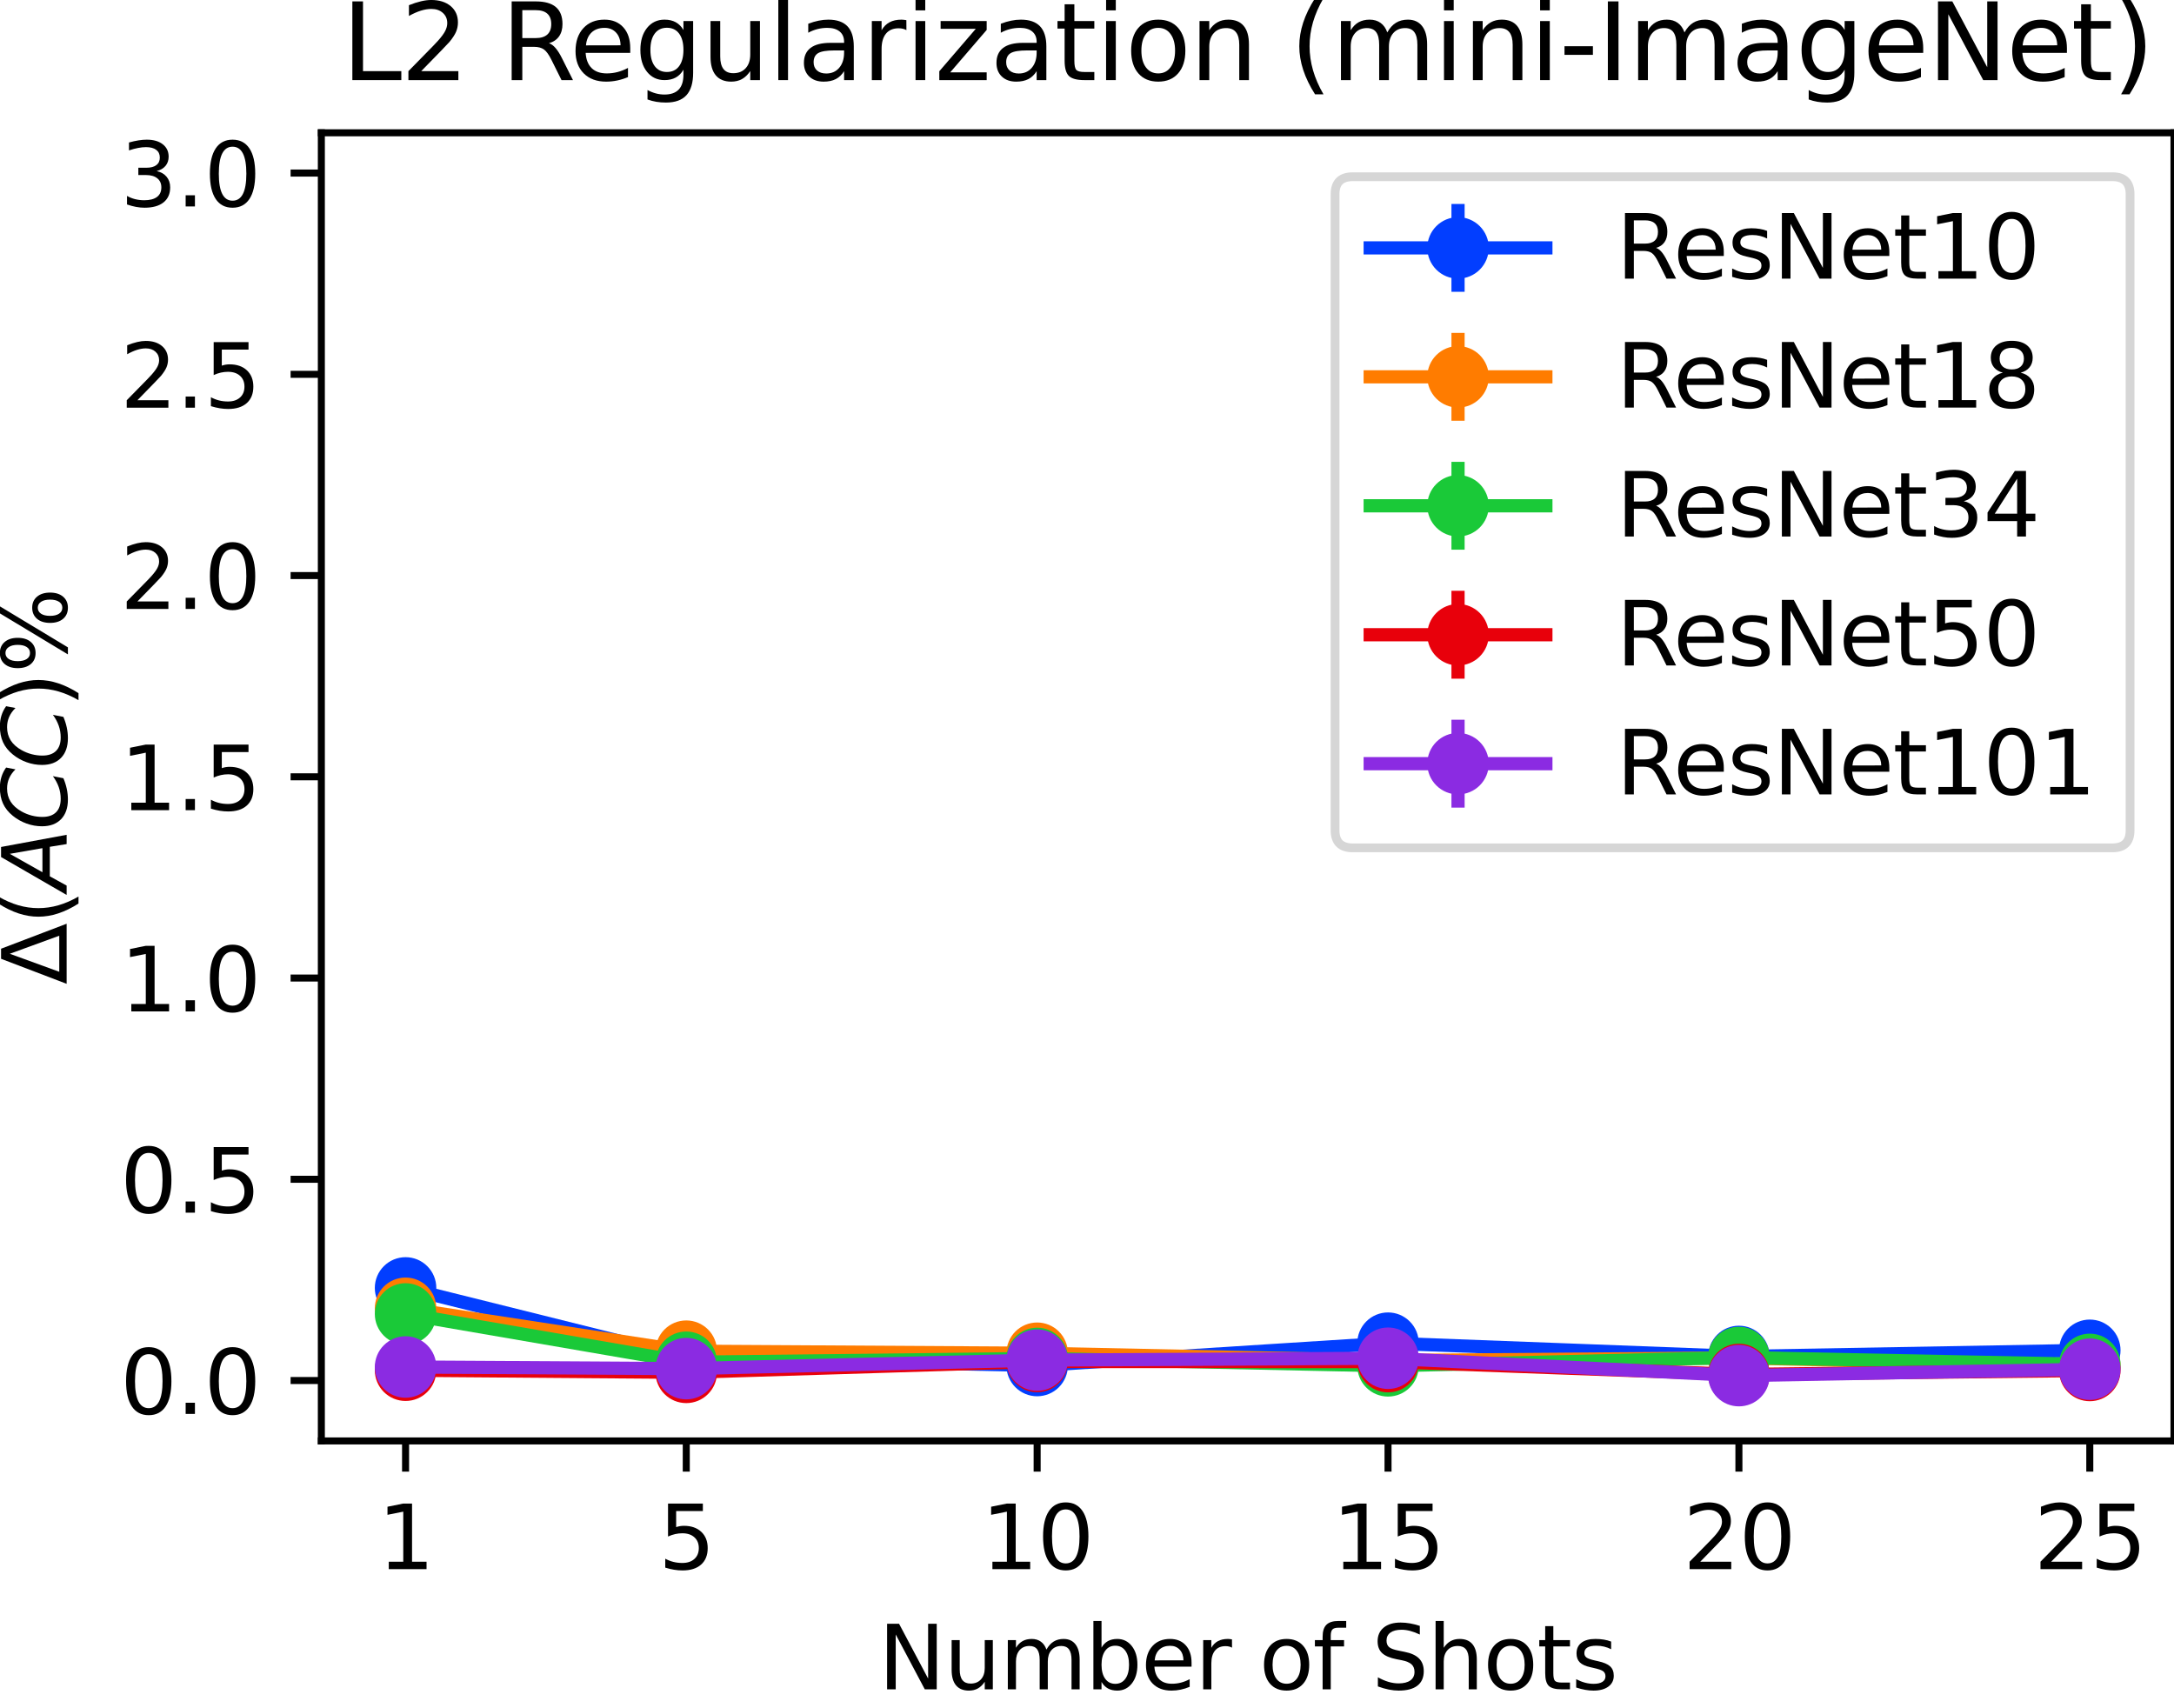 <?xml version="1.0" encoding="utf-8" standalone="no"?>
<!DOCTYPE svg PUBLIC "-//W3C//DTD SVG 1.1//EN"
  "http://www.w3.org/Graphics/SVG/1.1/DTD/svg11.dtd">
<svg height="194.374pt" version="1.1" viewBox="0 0 247.481 194.374" width="247.481pt" xmlns="http://www.w3.org/2000/svg" xmlns:xlink="http://www.w3.org/1999/xlink">
 <defs>
  <style type="text/css">*{stroke-linecap:butt;stroke-linejoin:round;}</style>
 </defs>
 <g id="figure_1">
  <g id="patch_1">
   <path d="M 0 194.374 
L 247.481 194.374 
L 247.481 0 
L 0 0 
z
" style="fill:#ffffff;"/>
  </g>
  <g id="axes_1">
   <g id="patch_2">
    <path d="M 36.581 164.018 
L 247.481 164.018 
L 247.481 15.118 
L 36.581 15.118 
z
" style="fill:#ffffff;"/>
   </g>
   <g id="matplotlib.axis_1">
    <g id="xtick_1">
     <g id="line2d_1">
      <defs>
       <path d="M 0 0 
L 0 3.5 
" id="m1479107a59" style="stroke:#000000;stroke-width:0.8;"/>
      </defs>
      <g>
       <use style="stroke:#000000;stroke-width:0.8;" x="46.168" xlink:href="#m1479107a59" y="164.018"/>
      </g>
     </g>
     <g id="text_1">
      <!-- 1 -->
      <g transform="translate(42.986 178.617)scale(0.1 -0.1)">
       <defs>
        <path d="M 794 531 
L 1825 531 
L 1825 4091 
L 703 3866 
L 703 4441 
L 1819 4666 
L 2450 4666 
L 2450 531 
L 3481 531 
L 3481 0 
L 794 0 
L 794 531 
z
" id="DejaVuSans-31" transform="scale(0.016)"/>
       </defs>
       <use xlink:href="#DejaVuSans-31"/>
      </g>
     </g>
    </g>
    <g id="xtick_2">
     <g id="line2d_2">
      <g>
       <use style="stroke:#000000;stroke-width:0.8;" x="78.122" xlink:href="#m1479107a59" y="164.018"/>
      </g>
     </g>
     <g id="text_2">
      <!-- 5 -->
      <g transform="translate(74.941 178.617)scale(0.1 -0.1)">
       <defs>
        <path d="M 691 4666 
L 3169 4666 
L 3169 4134 
L 1269 4134 
L 1269 2991 
Q 1406 3038 1543 3061 
Q 1681 3084 1819 3084 
Q 2600 3084 3056 2656 
Q 3513 2228 3513 1497 
Q 3513 744 3044 326 
Q 2575 -91 1722 -91 
Q 1428 -91 1123 -41 
Q 819 9 494 109 
L 494 744 
Q 775 591 1075 516 
Q 1375 441 1709 441 
Q 2250 441 2565 725 
Q 2881 1009 2881 1497 
Q 2881 1984 2565 2268 
Q 2250 2553 1709 2553 
Q 1456 2553 1204 2497 
Q 953 2441 691 2322 
L 691 4666 
z
" id="DejaVuSans-35" transform="scale(0.016)"/>
       </defs>
       <use xlink:href="#DejaVuSans-35"/>
      </g>
     </g>
    </g>
    <g id="xtick_3">
     <g id="line2d_3">
      <g>
       <use style="stroke:#000000;stroke-width:0.8;" x="118.065" xlink:href="#m1479107a59" y="164.018"/>
      </g>
     </g>
     <g id="text_3">
      <!-- 10 -->
      <g transform="translate(111.703 178.617)scale(0.1 -0.1)">
       <defs>
        <path d="M 2034 4250 
Q 1547 4250 1301 3770 
Q 1056 3291 1056 2328 
Q 1056 1369 1301 889 
Q 1547 409 2034 409 
Q 2525 409 2770 889 
Q 3016 1369 3016 2328 
Q 3016 3291 2770 3770 
Q 2525 4250 2034 4250 
z
M 2034 4750 
Q 2819 4750 3233 4129 
Q 3647 3509 3647 2328 
Q 3647 1150 3233 529 
Q 2819 -91 2034 -91 
Q 1250 -91 836 529 
Q 422 1150 422 2328 
Q 422 3509 836 4129 
Q 1250 4750 2034 4750 
z
" id="DejaVuSans-30" transform="scale(0.016)"/>
       </defs>
       <use xlink:href="#DejaVuSans-31"/>
       <use x="63.623" xlink:href="#DejaVuSans-30"/>
      </g>
     </g>
    </g>
    <g id="xtick_4">
     <g id="line2d_4">
      <g>
       <use style="stroke:#000000;stroke-width:0.8;" x="158.009" xlink:href="#m1479107a59" y="164.018"/>
      </g>
     </g>
     <g id="text_4">
      <!-- 15 -->
      <g transform="translate(151.646 178.617)scale(0.1 -0.1)">
       <use xlink:href="#DejaVuSans-31"/>
       <use x="63.623" xlink:href="#DejaVuSans-35"/>
      </g>
     </g>
    </g>
    <g id="xtick_5">
     <g id="line2d_5">
      <g>
       <use style="stroke:#000000;stroke-width:0.8;" x="197.952" xlink:href="#m1479107a59" y="164.018"/>
      </g>
     </g>
     <g id="text_5">
      <!-- 20 -->
      <g transform="translate(191.589 178.617)scale(0.1 -0.1)">
       <defs>
        <path d="M 1228 531 
L 3431 531 
L 3431 0 
L 469 0 
L 469 531 
Q 828 903 1448 1529 
Q 2069 2156 2228 2338 
Q 2531 2678 2651 2914 
Q 2772 3150 2772 3378 
Q 2772 3750 2511 3984 
Q 2250 4219 1831 4219 
Q 1534 4219 1204 4116 
Q 875 4013 500 3803 
L 500 4441 
Q 881 4594 1212 4672 
Q 1544 4750 1819 4750 
Q 2544 4750 2975 4387 
Q 3406 4025 3406 3419 
Q 3406 3131 3298 2873 
Q 3191 2616 2906 2266 
Q 2828 2175 2409 1742 
Q 1991 1309 1228 531 
z
" id="DejaVuSans-32" transform="scale(0.016)"/>
       </defs>
       <use xlink:href="#DejaVuSans-32"/>
       <use x="63.623" xlink:href="#DejaVuSans-30"/>
      </g>
     </g>
    </g>
    <g id="xtick_6">
     <g id="line2d_6">
      <g>
       <use style="stroke:#000000;stroke-width:0.8;" x="237.895" xlink:href="#m1479107a59" y="164.018"/>
      </g>
     </g>
     <g id="text_6">
      <!-- 25 -->
      <g transform="translate(231.532 178.617)scale(0.1 -0.1)">
       <use xlink:href="#DejaVuSans-32"/>
       <use x="63.623" xlink:href="#DejaVuSans-35"/>
      </g>
     </g>
    </g>
    <g id="text_7">
     <!-- Number of Shots -->
     <g transform="translate(99.98 192.295)scale(0.1 -0.1)">
      <defs>
       <path d="M 628 4666 
L 1478 4666 
L 3547 763 
L 3547 4666 
L 4159 4666 
L 4159 0 
L 3309 0 
L 1241 3903 
L 1241 0 
L 628 0 
L 628 4666 
z
" id="DejaVuSans-4e" transform="scale(0.016)"/>
       <path d="M 544 1381 
L 544 3500 
L 1119 3500 
L 1119 1403 
Q 1119 906 1312 657 
Q 1506 409 1894 409 
Q 2359 409 2629 706 
Q 2900 1003 2900 1516 
L 2900 3500 
L 3475 3500 
L 3475 0 
L 2900 0 
L 2900 538 
Q 2691 219 2414 64 
Q 2138 -91 1772 -91 
Q 1169 -91 856 284 
Q 544 659 544 1381 
z
M 1991 3584 
L 1991 3584 
z
" id="DejaVuSans-75" transform="scale(0.016)"/>
       <path d="M 3328 2828 
Q 3544 3216 3844 3400 
Q 4144 3584 4550 3584 
Q 5097 3584 5394 3201 
Q 5691 2819 5691 2113 
L 5691 0 
L 5113 0 
L 5113 2094 
Q 5113 2597 4934 2840 
Q 4756 3084 4391 3084 
Q 3944 3084 3684 2787 
Q 3425 2491 3425 1978 
L 3425 0 
L 2847 0 
L 2847 2094 
Q 2847 2600 2669 2842 
Q 2491 3084 2119 3084 
Q 1678 3084 1418 2786 
Q 1159 2488 1159 1978 
L 1159 0 
L 581 0 
L 581 3500 
L 1159 3500 
L 1159 2956 
Q 1356 3278 1631 3431 
Q 1906 3584 2284 3584 
Q 2666 3584 2933 3390 
Q 3200 3197 3328 2828 
z
" id="DejaVuSans-6d" transform="scale(0.016)"/>
       <path d="M 3116 1747 
Q 3116 2381 2855 2742 
Q 2594 3103 2138 3103 
Q 1681 3103 1420 2742 
Q 1159 2381 1159 1747 
Q 1159 1113 1420 752 
Q 1681 391 2138 391 
Q 2594 391 2855 752 
Q 3116 1113 3116 1747 
z
M 1159 2969 
Q 1341 3281 1617 3432 
Q 1894 3584 2278 3584 
Q 2916 3584 3314 3078 
Q 3713 2572 3713 1747 
Q 3713 922 3314 415 
Q 2916 -91 2278 -91 
Q 1894 -91 1617 61 
Q 1341 213 1159 525 
L 1159 0 
L 581 0 
L 581 4863 
L 1159 4863 
L 1159 2969 
z
" id="DejaVuSans-62" transform="scale(0.016)"/>
       <path d="M 3597 1894 
L 3597 1613 
L 953 1613 
Q 991 1019 1311 708 
Q 1631 397 2203 397 
Q 2534 397 2845 478 
Q 3156 559 3463 722 
L 3463 178 
Q 3153 47 2828 -22 
Q 2503 -91 2169 -91 
Q 1331 -91 842 396 
Q 353 884 353 1716 
Q 353 2575 817 3079 
Q 1281 3584 2069 3584 
Q 2775 3584 3186 3129 
Q 3597 2675 3597 1894 
z
M 3022 2063 
Q 3016 2534 2758 2815 
Q 2500 3097 2075 3097 
Q 1594 3097 1305 2825 
Q 1016 2553 972 2059 
L 3022 2063 
z
" id="DejaVuSans-65" transform="scale(0.016)"/>
       <path d="M 2631 2963 
Q 2534 3019 2420 3045 
Q 2306 3072 2169 3072 
Q 1681 3072 1420 2755 
Q 1159 2438 1159 1844 
L 1159 0 
L 581 0 
L 581 3500 
L 1159 3500 
L 1159 2956 
Q 1341 3275 1631 3429 
Q 1922 3584 2338 3584 
Q 2397 3584 2469 3576 
Q 2541 3569 2628 3553 
L 2631 2963 
z
" id="DejaVuSans-72" transform="scale(0.016)"/>
       <path id="DejaVuSans-20" transform="scale(0.016)"/>
       <path d="M 1959 3097 
Q 1497 3097 1228 2736 
Q 959 2375 959 1747 
Q 959 1119 1226 758 
Q 1494 397 1959 397 
Q 2419 397 2687 759 
Q 2956 1122 2956 1747 
Q 2956 2369 2687 2733 
Q 2419 3097 1959 3097 
z
M 1959 3584 
Q 2709 3584 3137 3096 
Q 3566 2609 3566 1747 
Q 3566 888 3137 398 
Q 2709 -91 1959 -91 
Q 1206 -91 779 398 
Q 353 888 353 1747 
Q 353 2609 779 3096 
Q 1206 3584 1959 3584 
z
" id="DejaVuSans-6f" transform="scale(0.016)"/>
       <path d="M 2375 4863 
L 2375 4384 
L 1825 4384 
Q 1516 4384 1395 4259 
Q 1275 4134 1275 3809 
L 1275 3500 
L 2222 3500 
L 2222 3053 
L 1275 3053 
L 1275 0 
L 697 0 
L 697 3053 
L 147 3053 
L 147 3500 
L 697 3500 
L 697 3744 
Q 697 4328 969 4595 
Q 1241 4863 1831 4863 
L 2375 4863 
z
" id="DejaVuSans-66" transform="scale(0.016)"/>
       <path d="M 3425 4513 
L 3425 3897 
Q 3066 4069 2747 4153 
Q 2428 4238 2131 4238 
Q 1616 4238 1336 4038 
Q 1056 3838 1056 3469 
Q 1056 3159 1242 3001 
Q 1428 2844 1947 2747 
L 2328 2669 
Q 3034 2534 3370 2195 
Q 3706 1856 3706 1288 
Q 3706 609 3251 259 
Q 2797 -91 1919 -91 
Q 1588 -91 1214 -16 
Q 841 59 441 206 
L 441 856 
Q 825 641 1194 531 
Q 1563 422 1919 422 
Q 2459 422 2753 634 
Q 3047 847 3047 1241 
Q 3047 1584 2836 1778 
Q 2625 1972 2144 2069 
L 1759 2144 
Q 1053 2284 737 2584 
Q 422 2884 422 3419 
Q 422 4038 858 4394 
Q 1294 4750 2059 4750 
Q 2388 4750 2728 4690 
Q 3069 4631 3425 4513 
z
" id="DejaVuSans-53" transform="scale(0.016)"/>
       <path d="M 3513 2113 
L 3513 0 
L 2938 0 
L 2938 2094 
Q 2938 2591 2744 2837 
Q 2550 3084 2163 3084 
Q 1697 3084 1428 2787 
Q 1159 2491 1159 1978 
L 1159 0 
L 581 0 
L 581 4863 
L 1159 4863 
L 1159 2956 
Q 1366 3272 1645 3428 
Q 1925 3584 2291 3584 
Q 2894 3584 3203 3211 
Q 3513 2838 3513 2113 
z
" id="DejaVuSans-68" transform="scale(0.016)"/>
       <path d="M 1172 4494 
L 1172 3500 
L 2356 3500 
L 2356 3053 
L 1172 3053 
L 1172 1153 
Q 1172 725 1289 603 
Q 1406 481 1766 481 
L 2356 481 
L 2356 0 
L 1766 0 
Q 1100 0 847 248 
Q 594 497 594 1153 
L 594 3053 
L 172 3053 
L 172 3500 
L 594 3500 
L 594 4494 
L 1172 4494 
z
" id="DejaVuSans-74" transform="scale(0.016)"/>
       <path d="M 2834 3397 
L 2834 2853 
Q 2591 2978 2328 3040 
Q 2066 3103 1784 3103 
Q 1356 3103 1142 2972 
Q 928 2841 928 2578 
Q 928 2378 1081 2264 
Q 1234 2150 1697 2047 
L 1894 2003 
Q 2506 1872 2764 1633 
Q 3022 1394 3022 966 
Q 3022 478 2636 193 
Q 2250 -91 1575 -91 
Q 1294 -91 989 -36 
Q 684 19 347 128 
L 347 722 
Q 666 556 975 473 
Q 1284 391 1588 391 
Q 1994 391 2212 530 
Q 2431 669 2431 922 
Q 2431 1156 2273 1281 
Q 2116 1406 1581 1522 
L 1381 1569 
Q 847 1681 609 1914 
Q 372 2147 372 2553 
Q 372 3047 722 3315 
Q 1072 3584 1716 3584 
Q 2034 3584 2315 3537 
Q 2597 3491 2834 3397 
z
" id="DejaVuSans-73" transform="scale(0.016)"/>
      </defs>
      <use xlink:href="#DejaVuSans-4e"/>
      <use x="74.805" xlink:href="#DejaVuSans-75"/>
      <use x="138.184" xlink:href="#DejaVuSans-6d"/>
      <use x="235.596" xlink:href="#DejaVuSans-62"/>
      <use x="299.072" xlink:href="#DejaVuSans-65"/>
      <use x="360.596" xlink:href="#DejaVuSans-72"/>
      <use x="401.709" xlink:href="#DejaVuSans-20"/>
      <use x="433.496" xlink:href="#DejaVuSans-6f"/>
      <use x="494.678" xlink:href="#DejaVuSans-66"/>
      <use x="529.883" xlink:href="#DejaVuSans-20"/>
      <use x="561.67" xlink:href="#DejaVuSans-53"/>
      <use x="625.146" xlink:href="#DejaVuSans-68"/>
      <use x="688.525" xlink:href="#DejaVuSans-6f"/>
      <use x="749.707" xlink:href="#DejaVuSans-74"/>
      <use x="788.916" xlink:href="#DejaVuSans-73"/>
     </g>
    </g>
   </g>
   <g id="matplotlib.axis_2">
    <g id="ytick_1">
     <g id="line2d_7">
      <defs>
       <path d="M 0 0 
L -3.5 0 
" id="m0705ed1924" style="stroke:#000000;stroke-width:0.8;"/>
      </defs>
      <g>
       <use style="stroke:#000000;stroke-width:0.8;" x="36.581" xlink:href="#m0705ed1924" y="157.146"/>
      </g>
     </g>
     <g id="text_8">
      <!-- 0.0 -->
      <g transform="translate(13.678 160.945)scale(0.1 -0.1)">
       <defs>
        <path d="M 684 794 
L 1344 794 
L 1344 0 
L 684 0 
L 684 794 
z
" id="DejaVuSans-2e" transform="scale(0.016)"/>
       </defs>
       <use xlink:href="#DejaVuSans-30"/>
       <use x="63.623" xlink:href="#DejaVuSans-2e"/>
       <use x="95.41" xlink:href="#DejaVuSans-30"/>
      </g>
     </g>
    </g>
    <g id="ytick_2">
     <g id="line2d_8">
      <g>
       <use style="stroke:#000000;stroke-width:0.8;" x="36.581" xlink:href="#m0705ed1924" y="134.238"/>
      </g>
     </g>
     <g id="text_9">
      <!-- 0.5 -->
      <g transform="translate(13.678 138.037)scale(0.1 -0.1)">
       <use xlink:href="#DejaVuSans-30"/>
       <use x="63.623" xlink:href="#DejaVuSans-2e"/>
       <use x="95.41" xlink:href="#DejaVuSans-35"/>
      </g>
     </g>
    </g>
    <g id="ytick_3">
     <g id="line2d_9">
      <g>
       <use style="stroke:#000000;stroke-width:0.8;" x="36.581" xlink:href="#m0705ed1924" y="111.33"/>
      </g>
     </g>
     <g id="text_10">
      <!-- 1.0 -->
      <g transform="translate(13.678 115.13)scale(0.1 -0.1)">
       <use xlink:href="#DejaVuSans-31"/>
       <use x="63.623" xlink:href="#DejaVuSans-2e"/>
       <use x="95.41" xlink:href="#DejaVuSans-30"/>
      </g>
     </g>
    </g>
    <g id="ytick_4">
     <g id="line2d_10">
      <g>
       <use style="stroke:#000000;stroke-width:0.8;" x="36.581" xlink:href="#m0705ed1924" y="88.423"/>
      </g>
     </g>
     <g id="text_11">
      <!-- 1.5 -->
      <g transform="translate(13.678 92.222)scale(0.1 -0.1)">
       <use xlink:href="#DejaVuSans-31"/>
       <use x="63.623" xlink:href="#DejaVuSans-2e"/>
       <use x="95.41" xlink:href="#DejaVuSans-35"/>
      </g>
     </g>
    </g>
    <g id="ytick_5">
     <g id="line2d_11">
      <g>
       <use style="stroke:#000000;stroke-width:0.8;" x="36.581" xlink:href="#m0705ed1924" y="65.515"/>
      </g>
     </g>
     <g id="text_12">
      <!-- 2.0 -->
      <g transform="translate(13.678 69.314)scale(0.1 -0.1)">
       <use xlink:href="#DejaVuSans-32"/>
       <use x="63.623" xlink:href="#DejaVuSans-2e"/>
       <use x="95.41" xlink:href="#DejaVuSans-30"/>
      </g>
     </g>
    </g>
    <g id="ytick_6">
     <g id="line2d_12">
      <g>
       <use style="stroke:#000000;stroke-width:0.8;" x="36.581" xlink:href="#m0705ed1924" y="42.607"/>
      </g>
     </g>
     <g id="text_13">
      <!-- 2.5 -->
      <g transform="translate(13.678 46.407)scale(0.1 -0.1)">
       <use xlink:href="#DejaVuSans-32"/>
       <use x="63.623" xlink:href="#DejaVuSans-2e"/>
       <use x="95.41" xlink:href="#DejaVuSans-35"/>
      </g>
     </g>
    </g>
    <g id="ytick_7">
     <g id="line2d_13">
      <g>
       <use style="stroke:#000000;stroke-width:0.8;" x="36.581" xlink:href="#m0705ed1924" y="19.7"/>
      </g>
     </g>
     <g id="text_14">
      <!-- 3.0 -->
      <g transform="translate(13.678 23.499)scale(0.1 -0.1)">
       <defs>
        <path d="M 2597 2516 
Q 3050 2419 3304 2112 
Q 3559 1806 3559 1356 
Q 3559 666 3084 287 
Q 2609 -91 1734 -91 
Q 1441 -91 1130 -33 
Q 819 25 488 141 
L 488 750 
Q 750 597 1062 519 
Q 1375 441 1716 441 
Q 2309 441 2620 675 
Q 2931 909 2931 1356 
Q 2931 1769 2642 2001 
Q 2353 2234 1838 2234 
L 1294 2234 
L 1294 2753 
L 1863 2753 
Q 2328 2753 2575 2939 
Q 2822 3125 2822 3475 
Q 2822 3834 2567 4026 
Q 2313 4219 1838 4219 
Q 1578 4219 1281 4162 
Q 984 4106 628 3988 
L 628 4550 
Q 988 4650 1302 4700 
Q 1616 4750 1894 4750 
Q 2613 4750 3031 4423 
Q 3450 4097 3450 3541 
Q 3450 3153 3228 2886 
Q 3006 2619 2597 2516 
z
" id="DejaVuSans-33" transform="scale(0.016)"/>
       </defs>
       <use xlink:href="#DejaVuSans-33"/>
       <use x="63.623" xlink:href="#DejaVuSans-2e"/>
       <use x="95.41" xlink:href="#DejaVuSans-30"/>
      </g>
     </g>
    </g>
    <g id="text_15">
     <!-- $\Delta(ACC)$% -->
     <g transform="translate(7.598 112.068)rotate(-90)scale(0.1 -0.1)">
      <defs>
       <path d="M 2188 4044 
L 906 525 
L 3472 525 
L 2188 4044 
z
M 50 0 
L 1831 4666 
L 2547 4666 
L 4325 0 
L 50 0 
z
" id="DejaVuSans-394" transform="scale(0.016)"/>
       <path d="M 1984 4856 
Q 1566 4138 1362 3434 
Q 1159 2731 1159 2009 
Q 1159 1288 1364 580 
Q 1569 -128 1984 -844 
L 1484 -844 
Q 1016 -109 783 600 
Q 550 1309 550 2009 
Q 550 2706 781 3412 
Q 1013 4119 1484 4856 
L 1984 4856 
z
" id="DejaVuSans-28" transform="scale(0.016)"/>
       <path d="M 2356 4666 
L 3072 4666 
L 3938 0 
L 3278 0 
L 3084 1197 
L 984 1197 
L 325 0 
L -341 0 
L 2356 4666 
z
M 2584 4044 
L 1275 1722 
L 2988 1722 
L 2584 4044 
z
" id="DejaVuSans-Oblique-41" transform="scale(0.016)"/>
       <path d="M 4447 4306 
L 4319 3641 
Q 4019 3944 3683 4091 
Q 3347 4238 2956 4238 
Q 2422 4238 2017 3981 
Q 1613 3725 1319 3200 
Q 1131 2863 1032 2486 
Q 934 2109 934 1728 
Q 934 1091 1264 756 
Q 1594 422 2222 422 
Q 2656 422 3056 561 
Q 3456 700 3834 978 
L 3688 231 
Q 3316 72 2936 -9 
Q 2556 -91 2175 -91 
Q 1278 -91 773 396 
Q 269 884 269 1753 
Q 269 2309 461 2846 
Q 653 3384 1013 3828 
Q 1394 4300 1883 4525 
Q 2372 4750 3022 4750 
Q 3422 4750 3780 4639 
Q 4138 4528 4447 4306 
z
" id="DejaVuSans-Oblique-43" transform="scale(0.016)"/>
       <path d="M 513 4856 
L 1013 4856 
Q 1481 4119 1714 3412 
Q 1947 2706 1947 2009 
Q 1947 1309 1714 600 
Q 1481 -109 1013 -844 
L 513 -844 
Q 928 -128 1133 580 
Q 1338 1288 1338 2009 
Q 1338 2731 1133 3434 
Q 928 4138 513 4856 
z
" id="DejaVuSans-29" transform="scale(0.016)"/>
       <path d="M 4653 2053 
Q 4381 2053 4226 1822 
Q 4072 1591 4072 1178 
Q 4072 772 4226 539 
Q 4381 306 4653 306 
Q 4919 306 5073 539 
Q 5228 772 5228 1178 
Q 5228 1588 5073 1820 
Q 4919 2053 4653 2053 
z
M 4653 2450 
Q 5147 2450 5437 2106 
Q 5728 1763 5728 1178 
Q 5728 594 5436 251 
Q 5144 -91 4653 -91 
Q 4153 -91 3862 251 
Q 3572 594 3572 1178 
Q 3572 1766 3864 2108 
Q 4156 2450 4653 2450 
z
M 1428 4353 
Q 1159 4353 1004 4120 
Q 850 3888 850 3481 
Q 850 3069 1003 2837 
Q 1156 2606 1428 2606 
Q 1700 2606 1854 2837 
Q 2009 3069 2009 3481 
Q 2009 3884 1853 4118 
Q 1697 4353 1428 4353 
z
M 4250 4750 
L 4750 4750 
L 1831 -91 
L 1331 -91 
L 4250 4750 
z
M 1428 4750 
Q 1922 4750 2215 4408 
Q 2509 4066 2509 3481 
Q 2509 2891 2217 2550 
Q 1925 2209 1428 2209 
Q 931 2209 642 2551 
Q 353 2894 353 3481 
Q 353 4063 643 4406 
Q 934 4750 1428 4750 
z
" id="DejaVuSans-25" transform="scale(0.016)"/>
      </defs>
      <use transform="translate(0 0.125)" xlink:href="#DejaVuSans-394"/>
      <use transform="translate(68.408 0.125)" xlink:href="#DejaVuSans-28"/>
      <use transform="translate(107.422 0.125)" xlink:href="#DejaVuSans-Oblique-41"/>
      <use transform="translate(175.83 0.125)" xlink:href="#DejaVuSans-Oblique-43"/>
      <use transform="translate(245.654 0.125)" xlink:href="#DejaVuSans-Oblique-43"/>
      <use transform="translate(315.479 0.125)" xlink:href="#DejaVuSans-29"/>
      <use transform="translate(354.492 0.125)" xlink:href="#DejaVuSans-25"/>
     </g>
    </g>
   </g>
   <g id="LineCollection_1">
    <path clip-path="url(#p21a20c9369)" d="M 46.168 148.366 
L 46.168 144.841 
" style="fill:none;stroke:#023eff;stroke-width:1.5;"/>
    <path clip-path="url(#p21a20c9369)" d="M 78.122 155.561 
L 78.122 153.566 
" style="fill:none;stroke:#023eff;stroke-width:1.5;"/>
    <path clip-path="url(#p21a20c9369)" d="M 118.065 157.478 
L 118.065 153.397 
" style="fill:none;stroke:#023eff;stroke-width:1.5;"/>
    <path clip-path="url(#p21a20c9369)" d="M 158.009 154.756 
L 158.009 151.031 
" style="fill:none;stroke:#023eff;stroke-width:1.5;"/>
    <path clip-path="url(#p21a20c9369)" d="M 197.952 156.055 
L 197.952 152.758 
" style="fill:none;stroke:#023eff;stroke-width:1.5;"/>
    <path clip-path="url(#p21a20c9369)" d="M 237.895 154.966 
L 237.895 152.443 
" style="fill:none;stroke:#023eff;stroke-width:1.5;"/>
   </g>
   <g id="LineCollection_2">
    <path clip-path="url(#p21a20c9369)" d="M 46.168 150.583 
L 46.168 147.263 
" style="fill:none;stroke:#ff7c00;stroke-width:1.5;"/>
    <path clip-path="url(#p21a20c9369)" d="M 78.122 155.175 
L 78.122 152.435 
" style="fill:none;stroke:#ff7c00;stroke-width:1.5;"/>
    <path clip-path="url(#p21a20c9369)" d="M 118.065 155.155 
L 118.065 152.923 
" style="fill:none;stroke:#ff7c00;stroke-width:1.5;"/>
    <path clip-path="url(#p21a20c9369)" d="M 158.009 155.762 
L 158.009 153.968 
" style="fill:none;stroke:#ff7c00;stroke-width:1.5;"/>
    <path clip-path="url(#p21a20c9369)" d="M 197.952 155.553 
L 197.952 153.584 
" style="fill:none;stroke:#ff7c00;stroke-width:1.5;"/>
    <path clip-path="url(#p21a20c9369)" d="M 237.895 156.591 
L 237.895 154.379 
" style="fill:none;stroke:#ff7c00;stroke-width:1.5;"/>
   </g>
   <g id="LineCollection_3">
    <path clip-path="url(#p21a20c9369)" d="M 46.168 151.397 
L 46.168 147.737 
" style="fill:none;stroke:#1ac938;stroke-width:1.5;"/>
    <path clip-path="url(#p21a20c9369)" d="M 78.122 156.326 
L 78.122 153.804 
" style="fill:none;stroke:#1ac938;stroke-width:1.5;"/>
    <path clip-path="url(#p21a20c9369)" d="M 118.065 155.721 
L 118.065 153.541 
" style="fill:none;stroke:#1ac938;stroke-width:1.5;"/>
    <path clip-path="url(#p21a20c9369)" d="M 158.009 156.296 
L 158.009 154.645 
" style="fill:none;stroke:#1ac938;stroke-width:1.5;"/>
    <path clip-path="url(#p21a20c9369)" d="M 197.952 155.48 
L 197.952 153.571 
" style="fill:none;stroke:#1ac938;stroke-width:1.5;"/>
    <path clip-path="url(#p21a20c9369)" d="M 237.895 155.963 
L 237.895 154.654 
" style="fill:none;stroke:#1ac938;stroke-width:1.5;"/>
   </g>
   <g id="LineCollection_4">
    <path clip-path="url(#p21a20c9369)" d="M 46.168 157.116 
L 46.168 154.828 
" style="fill:none;stroke:#e8000b;stroke-width:1.5;"/>
    <path clip-path="url(#p21a20c9369)" d="M 78.122 156.883 
L 78.122 155.548 
" style="fill:none;stroke:#e8000b;stroke-width:1.5;"/>
    <path clip-path="url(#p21a20c9369)" d="M 118.065 155.898 
L 118.065 154.06 
" style="fill:none;stroke:#e8000b;stroke-width:1.5;"/>
    <path clip-path="url(#p21a20c9369)" d="M 158.009 155.764 
L 158.009 154.223 
" style="fill:none;stroke:#e8000b;stroke-width:1.5;"/>
    <path clip-path="url(#p21a20c9369)" d="M 197.952 157.549 
L 197.952 155.359 
" style="fill:none;stroke:#e8000b;stroke-width:1.5;"/>
    <path clip-path="url(#p21a20c9369)" d="M 237.895 156.831 
L 237.895 155.17 
" style="fill:none;stroke:#e8000b;stroke-width:1.5;"/>
   </g>
   <g id="LineCollection_5">
    <path clip-path="url(#p21a20c9369)" d="M 46.168 156.76 
L 46.168 154.449 
" style="fill:none;stroke:#8b2be2;stroke-width:1.5;"/>
    <path clip-path="url(#p21a20c9369)" d="M 78.122 156.776 
L 78.122 154.805 
" style="fill:none;stroke:#8b2be2;stroke-width:1.5;"/>
    <path clip-path="url(#p21a20c9369)" d="M 118.065 155.761 
L 118.065 153.882 
" style="fill:none;stroke:#8b2be2;stroke-width:1.5;"/>
    <path clip-path="url(#p21a20c9369)" d="M 158.009 155.33 
L 158.009 153.883 
" style="fill:none;stroke:#8b2be2;stroke-width:1.5;"/>
    <path clip-path="url(#p21a20c9369)" d="M 197.952 157.644 
L 197.952 155.531 
" style="fill:none;stroke:#8b2be2;stroke-width:1.5;"/>
    <path clip-path="url(#p21a20c9369)" d="M 237.895 156.632 
L 237.895 155.083 
" style="fill:none;stroke:#8b2be2;stroke-width:1.5;"/>
   </g>
   <g id="line2d_14">
    <path clip-path="url(#p21a20c9369)" d="M 46.168 146.604 
L 78.122 154.564 
L 118.065 155.437 
L 158.009 152.894 
L 197.952 154.406 
L 237.895 153.705 
" style="fill:none;stroke:#023eff;stroke-linecap:square;stroke-width:1.5;"/>
    <defs>
     <path d="M 0 3 
C 0.796 3 1.559 2.684 2.121 2.121 
C 2.684 1.559 3 0.796 3 0 
C 3 -0.796 2.684 -1.559 2.121 -2.121 
C 1.559 -2.684 0.796 -3 0 -3 
C -0.796 -3 -1.559 -2.684 -2.121 -2.121 
C -2.684 -1.559 -3 -0.796 -3 0 
C -3 0.796 -2.684 1.559 -2.121 2.121 
C -1.559 2.684 -0.796 3 0 3 
z
" id="md3ba4fe732" style="stroke:#023eff;"/>
    </defs>
    <g clip-path="url(#p21a20c9369)">
     <use style="fill:#023eff;stroke:#023eff;" x="46.168" xlink:href="#md3ba4fe732" y="146.604"/>
     <use style="fill:#023eff;stroke:#023eff;" x="78.122" xlink:href="#md3ba4fe732" y="154.564"/>
     <use style="fill:#023eff;stroke:#023eff;" x="118.065" xlink:href="#md3ba4fe732" y="155.437"/>
     <use style="fill:#023eff;stroke:#023eff;" x="158.009" xlink:href="#md3ba4fe732" y="152.894"/>
     <use style="fill:#023eff;stroke:#023eff;" x="197.952" xlink:href="#md3ba4fe732" y="154.406"/>
     <use style="fill:#023eff;stroke:#023eff;" x="237.895" xlink:href="#md3ba4fe732" y="153.705"/>
    </g>
   </g>
   <g id="line2d_15">
    <path clip-path="url(#p21a20c9369)" d="M 46.168 148.923 
L 78.122 153.805 
L 118.065 154.039 
L 158.009 154.865 
L 197.952 154.569 
L 237.895 155.485 
" style="fill:none;stroke:#ff7c00;stroke-linecap:square;stroke-width:1.5;"/>
    <defs>
     <path d="M 0 3 
C 0.796 3 1.559 2.684 2.121 2.121 
C 2.684 1.559 3 0.796 3 0 
C 3 -0.796 2.684 -1.559 2.121 -2.121 
C 1.559 -2.684 0.796 -3 0 -3 
C -0.796 -3 -1.559 -2.684 -2.121 -2.121 
C -2.684 -1.559 -3 -0.796 -3 0 
C -3 0.796 -2.684 1.559 -2.121 2.121 
C -1.559 2.684 -0.796 3 0 3 
z
" id="ma877060f3a" style="stroke:#ff7c00;"/>
    </defs>
    <g clip-path="url(#p21a20c9369)">
     <use style="fill:#ff7c00;stroke:#ff7c00;" x="46.168" xlink:href="#ma877060f3a" y="148.923"/>
     <use style="fill:#ff7c00;stroke:#ff7c00;" x="78.122" xlink:href="#ma877060f3a" y="153.805"/>
     <use style="fill:#ff7c00;stroke:#ff7c00;" x="118.065" xlink:href="#ma877060f3a" y="154.039"/>
     <use style="fill:#ff7c00;stroke:#ff7c00;" x="158.009" xlink:href="#ma877060f3a" y="154.865"/>
     <use style="fill:#ff7c00;stroke:#ff7c00;" x="197.952" xlink:href="#ma877060f3a" y="154.569"/>
     <use style="fill:#ff7c00;stroke:#ff7c00;" x="237.895" xlink:href="#ma877060f3a" y="155.485"/>
    </g>
   </g>
   <g id="line2d_16">
    <path clip-path="url(#p21a20c9369)" d="M 46.168 149.567 
L 78.122 155.065 
L 118.065 154.631 
L 158.009 155.471 
L 197.952 154.526 
L 237.895 155.308 
" style="fill:none;stroke:#1ac938;stroke-linecap:square;stroke-width:1.5;"/>
    <defs>
     <path d="M 0 3 
C 0.796 3 1.559 2.684 2.121 2.121 
C 2.684 1.559 3 0.796 3 0 
C 3 -0.796 2.684 -1.559 2.121 -2.121 
C 1.559 -2.684 0.796 -3 0 -3 
C -0.796 -3 -1.559 -2.684 -2.121 -2.121 
C -2.684 -1.559 -3 -0.796 -3 0 
C -3 0.796 -2.684 1.559 -2.121 2.121 
C -1.559 2.684 -0.796 3 0 3 
z
" id="md2b2165f0c" style="stroke:#1ac938;"/>
    </defs>
    <g clip-path="url(#p21a20c9369)">
     <use style="fill:#1ac938;stroke:#1ac938;" x="46.168" xlink:href="#md2b2165f0c" y="149.567"/>
     <use style="fill:#1ac938;stroke:#1ac938;" x="78.122" xlink:href="#md2b2165f0c" y="155.065"/>
     <use style="fill:#1ac938;stroke:#1ac938;" x="118.065" xlink:href="#md2b2165f0c" y="154.631"/>
     <use style="fill:#1ac938;stroke:#1ac938;" x="158.009" xlink:href="#md2b2165f0c" y="155.471"/>
     <use style="fill:#1ac938;stroke:#1ac938;" x="197.952" xlink:href="#md2b2165f0c" y="154.526"/>
     <use style="fill:#1ac938;stroke:#1ac938;" x="237.895" xlink:href="#md2b2165f0c" y="155.308"/>
    </g>
   </g>
   <g id="line2d_17">
    <path clip-path="url(#p21a20c9369)" d="M 46.168 155.972 
L 78.122 156.215 
L 118.065 154.979 
L 158.009 154.993 
L 197.952 156.454 
L 237.895 156 
" style="fill:none;stroke:#e8000b;stroke-linecap:square;stroke-width:1.5;"/>
    <defs>
     <path d="M 0 3 
C 0.796 3 1.559 2.684 2.121 2.121 
C 2.684 1.559 3 0.796 3 0 
C 3 -0.796 2.684 -1.559 2.121 -2.121 
C 1.559 -2.684 0.796 -3 0 -3 
C -0.796 -3 -1.559 -2.684 -2.121 -2.121 
C -2.684 -1.559 -3 -0.796 -3 0 
C -3 0.796 -2.684 1.559 -2.121 2.121 
C -1.559 2.684 -0.796 3 0 3 
z
" id="me7afeb01de" style="stroke:#e8000b;"/>
    </defs>
    <g clip-path="url(#p21a20c9369)">
     <use style="fill:#e8000b;stroke:#e8000b;" x="46.168" xlink:href="#me7afeb01de" y="155.972"/>
     <use style="fill:#e8000b;stroke:#e8000b;" x="78.122" xlink:href="#me7afeb01de" y="156.215"/>
     <use style="fill:#e8000b;stroke:#e8000b;" x="118.065" xlink:href="#me7afeb01de" y="154.979"/>
     <use style="fill:#e8000b;stroke:#e8000b;" x="158.009" xlink:href="#me7afeb01de" y="154.993"/>
     <use style="fill:#e8000b;stroke:#e8000b;" x="197.952" xlink:href="#me7afeb01de" y="156.454"/>
     <use style="fill:#e8000b;stroke:#e8000b;" x="237.895" xlink:href="#me7afeb01de" y="156"/>
    </g>
   </g>
   <g id="line2d_18">
    <path clip-path="url(#p21a20c9369)" d="M 46.168 155.604 
L 78.122 155.79 
L 118.065 154.822 
L 158.009 154.607 
L 197.952 156.587 
L 237.895 155.857 
" style="fill:none;stroke:#8b2be2;stroke-linecap:square;stroke-width:1.5;"/>
    <defs>
     <path d="M 0 3 
C 0.796 3 1.559 2.684 2.121 2.121 
C 2.684 1.559 3 0.796 3 0 
C 3 -0.796 2.684 -1.559 2.121 -2.121 
C 1.559 -2.684 0.796 -3 0 -3 
C -0.796 -3 -1.559 -2.684 -2.121 -2.121 
C -2.684 -1.559 -3 -0.796 -3 0 
C -3 0.796 -2.684 1.559 -2.121 2.121 
C -1.559 2.684 -0.796 3 0 3 
z
" id="m4aeaa942a3" style="stroke:#8b2be2;"/>
    </defs>
    <g clip-path="url(#p21a20c9369)">
     <use style="fill:#8b2be2;stroke:#8b2be2;" x="46.168" xlink:href="#m4aeaa942a3" y="155.604"/>
     <use style="fill:#8b2be2;stroke:#8b2be2;" x="78.122" xlink:href="#m4aeaa942a3" y="155.79"/>
     <use style="fill:#8b2be2;stroke:#8b2be2;" x="118.065" xlink:href="#m4aeaa942a3" y="154.822"/>
     <use style="fill:#8b2be2;stroke:#8b2be2;" x="158.009" xlink:href="#m4aeaa942a3" y="154.607"/>
     <use style="fill:#8b2be2;stroke:#8b2be2;" x="197.952" xlink:href="#m4aeaa942a3" y="156.587"/>
     <use style="fill:#8b2be2;stroke:#8b2be2;" x="237.895" xlink:href="#m4aeaa942a3" y="155.857"/>
    </g>
   </g>
   <g id="patch_3">
    <path d="M 36.581 164.018 
L 36.581 15.118 
" style="fill:none;stroke:#000000;stroke-linecap:square;stroke-linejoin:miter;stroke-width:0.8;"/>
   </g>
   <g id="patch_4">
    <path d="M 247.481 164.018 
L 247.481 15.118 
" style="fill:none;stroke:#000000;stroke-linecap:square;stroke-linejoin:miter;stroke-width:0.8;"/>
   </g>
   <g id="patch_5">
    <path d="M 36.581 164.018 
L 247.481 164.018 
" style="fill:none;stroke:#000000;stroke-linecap:square;stroke-linejoin:miter;stroke-width:0.8;"/>
   </g>
   <g id="patch_6">
    <path d="M 36.581 15.118 
L 247.481 15.118 
" style="fill:none;stroke:#000000;stroke-linecap:square;stroke-linejoin:miter;stroke-width:0.8;"/>
   </g>
   <g id="text_16">
    <!-- L2 Regularization (mini-ImageNet) -->
    <g transform="translate(38.906 9.118)scale(0.12 -0.12)">
     <defs>
      <path d="M 628 4666 
L 1259 4666 
L 1259 531 
L 3531 531 
L 3531 0 
L 628 0 
L 628 4666 
z
" id="DejaVuSans-4c" transform="scale(0.016)"/>
      <path d="M 2841 2188 
Q 3044 2119 3236 1894 
Q 3428 1669 3622 1275 
L 4263 0 
L 3584 0 
L 2988 1197 
Q 2756 1666 2539 1819 
Q 2322 1972 1947 1972 
L 1259 1972 
L 1259 0 
L 628 0 
L 628 4666 
L 2053 4666 
Q 2853 4666 3247 4331 
Q 3641 3997 3641 3322 
Q 3641 2881 3436 2590 
Q 3231 2300 2841 2188 
z
M 1259 4147 
L 1259 2491 
L 2053 2491 
Q 2509 2491 2742 2702 
Q 2975 2913 2975 3322 
Q 2975 3731 2742 3939 
Q 2509 4147 2053 4147 
L 1259 4147 
z
" id="DejaVuSans-52" transform="scale(0.016)"/>
      <path d="M 2906 1791 
Q 2906 2416 2648 2759 
Q 2391 3103 1925 3103 
Q 1463 3103 1205 2759 
Q 947 2416 947 1791 
Q 947 1169 1205 825 
Q 1463 481 1925 481 
Q 2391 481 2648 825 
Q 2906 1169 2906 1791 
z
M 3481 434 
Q 3481 -459 3084 -895 
Q 2688 -1331 1869 -1331 
Q 1566 -1331 1297 -1286 
Q 1028 -1241 775 -1147 
L 775 -588 
Q 1028 -725 1275 -790 
Q 1522 -856 1778 -856 
Q 2344 -856 2625 -561 
Q 2906 -266 2906 331 
L 2906 616 
Q 2728 306 2450 153 
Q 2172 0 1784 0 
Q 1141 0 747 490 
Q 353 981 353 1791 
Q 353 2603 747 3093 
Q 1141 3584 1784 3584 
Q 2172 3584 2450 3431 
Q 2728 3278 2906 2969 
L 2906 3500 
L 3481 3500 
L 3481 434 
z
" id="DejaVuSans-67" transform="scale(0.016)"/>
      <path d="M 603 4863 
L 1178 4863 
L 1178 0 
L 603 0 
L 603 4863 
z
" id="DejaVuSans-6c" transform="scale(0.016)"/>
      <path d="M 2194 1759 
Q 1497 1759 1228 1600 
Q 959 1441 959 1056 
Q 959 750 1161 570 
Q 1363 391 1709 391 
Q 2188 391 2477 730 
Q 2766 1069 2766 1631 
L 2766 1759 
L 2194 1759 
z
M 3341 1997 
L 3341 0 
L 2766 0 
L 2766 531 
Q 2569 213 2275 61 
Q 1981 -91 1556 -91 
Q 1019 -91 701 211 
Q 384 513 384 1019 
Q 384 1609 779 1909 
Q 1175 2209 1959 2209 
L 2766 2209 
L 2766 2266 
Q 2766 2663 2505 2880 
Q 2244 3097 1772 3097 
Q 1472 3097 1187 3025 
Q 903 2953 641 2809 
L 641 3341 
Q 956 3463 1253 3523 
Q 1550 3584 1831 3584 
Q 2591 3584 2966 3190 
Q 3341 2797 3341 1997 
z
" id="DejaVuSans-61" transform="scale(0.016)"/>
      <path d="M 603 3500 
L 1178 3500 
L 1178 0 
L 603 0 
L 603 3500 
z
M 603 4863 
L 1178 4863 
L 1178 4134 
L 603 4134 
L 603 4863 
z
" id="DejaVuSans-69" transform="scale(0.016)"/>
      <path d="M 353 3500 
L 3084 3500 
L 3084 2975 
L 922 459 
L 3084 459 
L 3084 0 
L 275 0 
L 275 525 
L 2438 3041 
L 353 3041 
L 353 3500 
z
" id="DejaVuSans-7a" transform="scale(0.016)"/>
      <path d="M 3513 2113 
L 3513 0 
L 2938 0 
L 2938 2094 
Q 2938 2591 2744 2837 
Q 2550 3084 2163 3084 
Q 1697 3084 1428 2787 
Q 1159 2491 1159 1978 
L 1159 0 
L 581 0 
L 581 3500 
L 1159 3500 
L 1159 2956 
Q 1366 3272 1645 3428 
Q 1925 3584 2291 3584 
Q 2894 3584 3203 3211 
Q 3513 2838 3513 2113 
z
" id="DejaVuSans-6e" transform="scale(0.016)"/>
      <path d="M 313 2009 
L 1997 2009 
L 1997 1497 
L 313 1497 
L 313 2009 
z
" id="DejaVuSans-2d" transform="scale(0.016)"/>
      <path d="M 628 4666 
L 1259 4666 
L 1259 0 
L 628 0 
L 628 4666 
z
" id="DejaVuSans-49" transform="scale(0.016)"/>
     </defs>
     <use xlink:href="#DejaVuSans-4c"/>
     <use x="55.713" xlink:href="#DejaVuSans-32"/>
     <use x="119.336" xlink:href="#DejaVuSans-20"/>
     <use x="151.123" xlink:href="#DejaVuSans-52"/>
     <use x="216.105" xlink:href="#DejaVuSans-65"/>
     <use x="277.629" xlink:href="#DejaVuSans-67"/>
     <use x="341.105" xlink:href="#DejaVuSans-75"/>
     <use x="404.484" xlink:href="#DejaVuSans-6c"/>
     <use x="432.268" xlink:href="#DejaVuSans-61"/>
     <use x="493.547" xlink:href="#DejaVuSans-72"/>
     <use x="534.66" xlink:href="#DejaVuSans-69"/>
     <use x="562.443" xlink:href="#DejaVuSans-7a"/>
     <use x="614.934" xlink:href="#DejaVuSans-61"/>
     <use x="676.213" xlink:href="#DejaVuSans-74"/>
     <use x="715.422" xlink:href="#DejaVuSans-69"/>
     <use x="743.205" xlink:href="#DejaVuSans-6f"/>
     <use x="804.387" xlink:href="#DejaVuSans-6e"/>
     <use x="867.766" xlink:href="#DejaVuSans-20"/>
     <use x="899.553" xlink:href="#DejaVuSans-28"/>
     <use x="938.566" xlink:href="#DejaVuSans-6d"/>
     <use x="1035.979" xlink:href="#DejaVuSans-69"/>
     <use x="1063.762" xlink:href="#DejaVuSans-6e"/>
     <use x="1127.141" xlink:href="#DejaVuSans-69"/>
     <use x="1154.924" xlink:href="#DejaVuSans-2d"/>
     <use x="1191.008" xlink:href="#DejaVuSans-49"/>
     <use x="1220.5" xlink:href="#DejaVuSans-6d"/>
     <use x="1317.912" xlink:href="#DejaVuSans-61"/>
     <use x="1379.191" xlink:href="#DejaVuSans-67"/>
     <use x="1442.668" xlink:href="#DejaVuSans-65"/>
     <use x="1504.191" xlink:href="#DejaVuSans-4e"/>
     <use x="1578.996" xlink:href="#DejaVuSans-65"/>
     <use x="1640.52" xlink:href="#DejaVuSans-74"/>
     <use x="1679.729" xlink:href="#DejaVuSans-29"/>
    </g>
   </g>
   <g id="legend_1">
    <g id="patch_7">
     <path d="M 153.978 96.509 
L 240.481 96.509 
Q 242.481 96.509 242.481 94.509 
L 242.481 22.118 
Q 242.481 20.118 240.481 20.118 
L 153.978 20.118 
Q 151.978 20.118 151.978 22.118 
L 151.978 94.509 
Q 151.978 96.509 153.978 96.509 
z
" style="fill:#ffffff;opacity:0.8;stroke:#cccccc;stroke-linejoin:miter;"/>
    </g>
    <g id="LineCollection_6">
     <path d="M 165.978 33.217 
L 165.978 23.217 
" style="fill:none;stroke:#023eff;stroke-width:1.5;"/>
    </g>
    <g id="line2d_19">
     <path d="M 155.978 28.217 
L 175.978 28.217 
" style="fill:none;stroke:#023eff;stroke-linecap:square;stroke-width:1.5;"/>
    </g>
    <g id="line2d_20">
     <g>
      <use style="fill:#023eff;stroke:#023eff;" x="165.978" xlink:href="#md3ba4fe732" y="28.217"/>
     </g>
    </g>
    <g id="text_17">
     <!-- ResNet10 -->
     <g transform="translate(183.978 31.717)scale(0.1 -0.1)">
      <use xlink:href="#DejaVuSans-52"/>
      <use x="64.982" xlink:href="#DejaVuSans-65"/>
      <use x="126.506" xlink:href="#DejaVuSans-73"/>
      <use x="178.605" xlink:href="#DejaVuSans-4e"/>
      <use x="253.41" xlink:href="#DejaVuSans-65"/>
      <use x="314.934" xlink:href="#DejaVuSans-74"/>
      <use x="354.143" xlink:href="#DejaVuSans-31"/>
      <use x="417.766" xlink:href="#DejaVuSans-30"/>
     </g>
    </g>
    <g id="LineCollection_7">
     <path d="M 165.978 47.895 
L 165.978 37.895 
" style="fill:none;stroke:#ff7c00;stroke-width:1.5;"/>
    </g>
    <g id="line2d_21">
     <path d="M 155.978 42.895 
L 175.978 42.895 
" style="fill:none;stroke:#ff7c00;stroke-linecap:square;stroke-width:1.5;"/>
    </g>
    <g id="line2d_22">
     <g>
      <use style="fill:#ff7c00;stroke:#ff7c00;" x="165.978" xlink:href="#ma877060f3a" y="42.895"/>
     </g>
    </g>
    <g id="text_18">
     <!-- ResNet18 -->
     <g transform="translate(183.978 46.395)scale(0.1 -0.1)">
      <defs>
       <path d="M 2034 2216 
Q 1584 2216 1326 1975 
Q 1069 1734 1069 1313 
Q 1069 891 1326 650 
Q 1584 409 2034 409 
Q 2484 409 2743 651 
Q 3003 894 3003 1313 
Q 3003 1734 2745 1975 
Q 2488 2216 2034 2216 
z
M 1403 2484 
Q 997 2584 770 2862 
Q 544 3141 544 3541 
Q 544 4100 942 4425 
Q 1341 4750 2034 4750 
Q 2731 4750 3128 4425 
Q 3525 4100 3525 3541 
Q 3525 3141 3298 2862 
Q 3072 2584 2669 2484 
Q 3125 2378 3379 2068 
Q 3634 1759 3634 1313 
Q 3634 634 3220 271 
Q 2806 -91 2034 -91 
Q 1263 -91 848 271 
Q 434 634 434 1313 
Q 434 1759 690 2068 
Q 947 2378 1403 2484 
z
M 1172 3481 
Q 1172 3119 1398 2916 
Q 1625 2713 2034 2713 
Q 2441 2713 2670 2916 
Q 2900 3119 2900 3481 
Q 2900 3844 2670 4047 
Q 2441 4250 2034 4250 
Q 1625 4250 1398 4047 
Q 1172 3844 1172 3481 
z
" id="DejaVuSans-38" transform="scale(0.016)"/>
      </defs>
      <use xlink:href="#DejaVuSans-52"/>
      <use x="64.982" xlink:href="#DejaVuSans-65"/>
      <use x="126.506" xlink:href="#DejaVuSans-73"/>
      <use x="178.605" xlink:href="#DejaVuSans-4e"/>
      <use x="253.41" xlink:href="#DejaVuSans-65"/>
      <use x="314.934" xlink:href="#DejaVuSans-74"/>
      <use x="354.143" xlink:href="#DejaVuSans-31"/>
      <use x="417.766" xlink:href="#DejaVuSans-38"/>
     </g>
    </g>
    <g id="LineCollection_8">
     <path d="M 165.978 62.573 
L 165.978 52.573 
" style="fill:none;stroke:#1ac938;stroke-width:1.5;"/>
    </g>
    <g id="line2d_23">
     <path d="M 155.978 57.573 
L 175.978 57.573 
" style="fill:none;stroke:#1ac938;stroke-linecap:square;stroke-width:1.5;"/>
    </g>
    <g id="line2d_24">
     <g>
      <use style="fill:#1ac938;stroke:#1ac938;" x="165.978" xlink:href="#md2b2165f0c" y="57.573"/>
     </g>
    </g>
    <g id="text_19">
     <!-- ResNet34 -->
     <g transform="translate(183.978 61.073)scale(0.1 -0.1)">
      <defs>
       <path d="M 2419 4116 
L 825 1625 
L 2419 1625 
L 2419 4116 
z
M 2253 4666 
L 3047 4666 
L 3047 1625 
L 3713 1625 
L 3713 1100 
L 3047 1100 
L 3047 0 
L 2419 0 
L 2419 1100 
L 313 1100 
L 313 1709 
L 2253 4666 
z
" id="DejaVuSans-34" transform="scale(0.016)"/>
      </defs>
      <use xlink:href="#DejaVuSans-52"/>
      <use x="64.982" xlink:href="#DejaVuSans-65"/>
      <use x="126.506" xlink:href="#DejaVuSans-73"/>
      <use x="178.605" xlink:href="#DejaVuSans-4e"/>
      <use x="253.41" xlink:href="#DejaVuSans-65"/>
      <use x="314.934" xlink:href="#DejaVuSans-74"/>
      <use x="354.143" xlink:href="#DejaVuSans-33"/>
      <use x="417.766" xlink:href="#DejaVuSans-34"/>
     </g>
    </g>
    <g id="LineCollection_9">
     <path d="M 165.978 77.251 
L 165.978 67.251 
" style="fill:none;stroke:#e8000b;stroke-width:1.5;"/>
    </g>
    <g id="line2d_25">
     <path d="M 155.978 72.251 
L 175.978 72.251 
" style="fill:none;stroke:#e8000b;stroke-linecap:square;stroke-width:1.5;"/>
    </g>
    <g id="line2d_26">
     <g>
      <use style="fill:#e8000b;stroke:#e8000b;" x="165.978" xlink:href="#me7afeb01de" y="72.251"/>
     </g>
    </g>
    <g id="text_20">
     <!-- ResNet50 -->
     <g transform="translate(183.978 75.751)scale(0.1 -0.1)">
      <use xlink:href="#DejaVuSans-52"/>
      <use x="64.982" xlink:href="#DejaVuSans-65"/>
      <use x="126.506" xlink:href="#DejaVuSans-73"/>
      <use x="178.605" xlink:href="#DejaVuSans-4e"/>
      <use x="253.41" xlink:href="#DejaVuSans-65"/>
      <use x="314.934" xlink:href="#DejaVuSans-74"/>
      <use x="354.143" xlink:href="#DejaVuSans-35"/>
      <use x="417.766" xlink:href="#DejaVuSans-30"/>
     </g>
    </g>
    <g id="LineCollection_10">
     <path d="M 165.978 91.929 
L 165.978 81.929 
" style="fill:none;stroke:#8b2be2;stroke-width:1.5;"/>
    </g>
    <g id="line2d_27">
     <path d="M 155.978 86.929 
L 175.978 86.929 
" style="fill:none;stroke:#8b2be2;stroke-linecap:square;stroke-width:1.5;"/>
    </g>
    <g id="line2d_28">
     <g>
      <use style="fill:#8b2be2;stroke:#8b2be2;" x="165.978" xlink:href="#m4aeaa942a3" y="86.929"/>
     </g>
    </g>
    <g id="text_21">
     <!-- ResNet101 -->
     <g transform="translate(183.978 90.429)scale(0.1 -0.1)">
      <use xlink:href="#DejaVuSans-52"/>
      <use x="64.982" xlink:href="#DejaVuSans-65"/>
      <use x="126.506" xlink:href="#DejaVuSans-73"/>
      <use x="178.605" xlink:href="#DejaVuSans-4e"/>
      <use x="253.41" xlink:href="#DejaVuSans-65"/>
      <use x="314.934" xlink:href="#DejaVuSans-74"/>
      <use x="354.143" xlink:href="#DejaVuSans-31"/>
      <use x="417.766" xlink:href="#DejaVuSans-30"/>
      <use x="481.389" xlink:href="#DejaVuSans-31"/>
     </g>
    </g>
   </g>
  </g>
 </g>
 <defs>
  <clipPath id="p21a20c9369">
   <rect height="148.9" width="210.9" x="36.581" y="15.118"/>
  </clipPath>
 </defs>
</svg>
